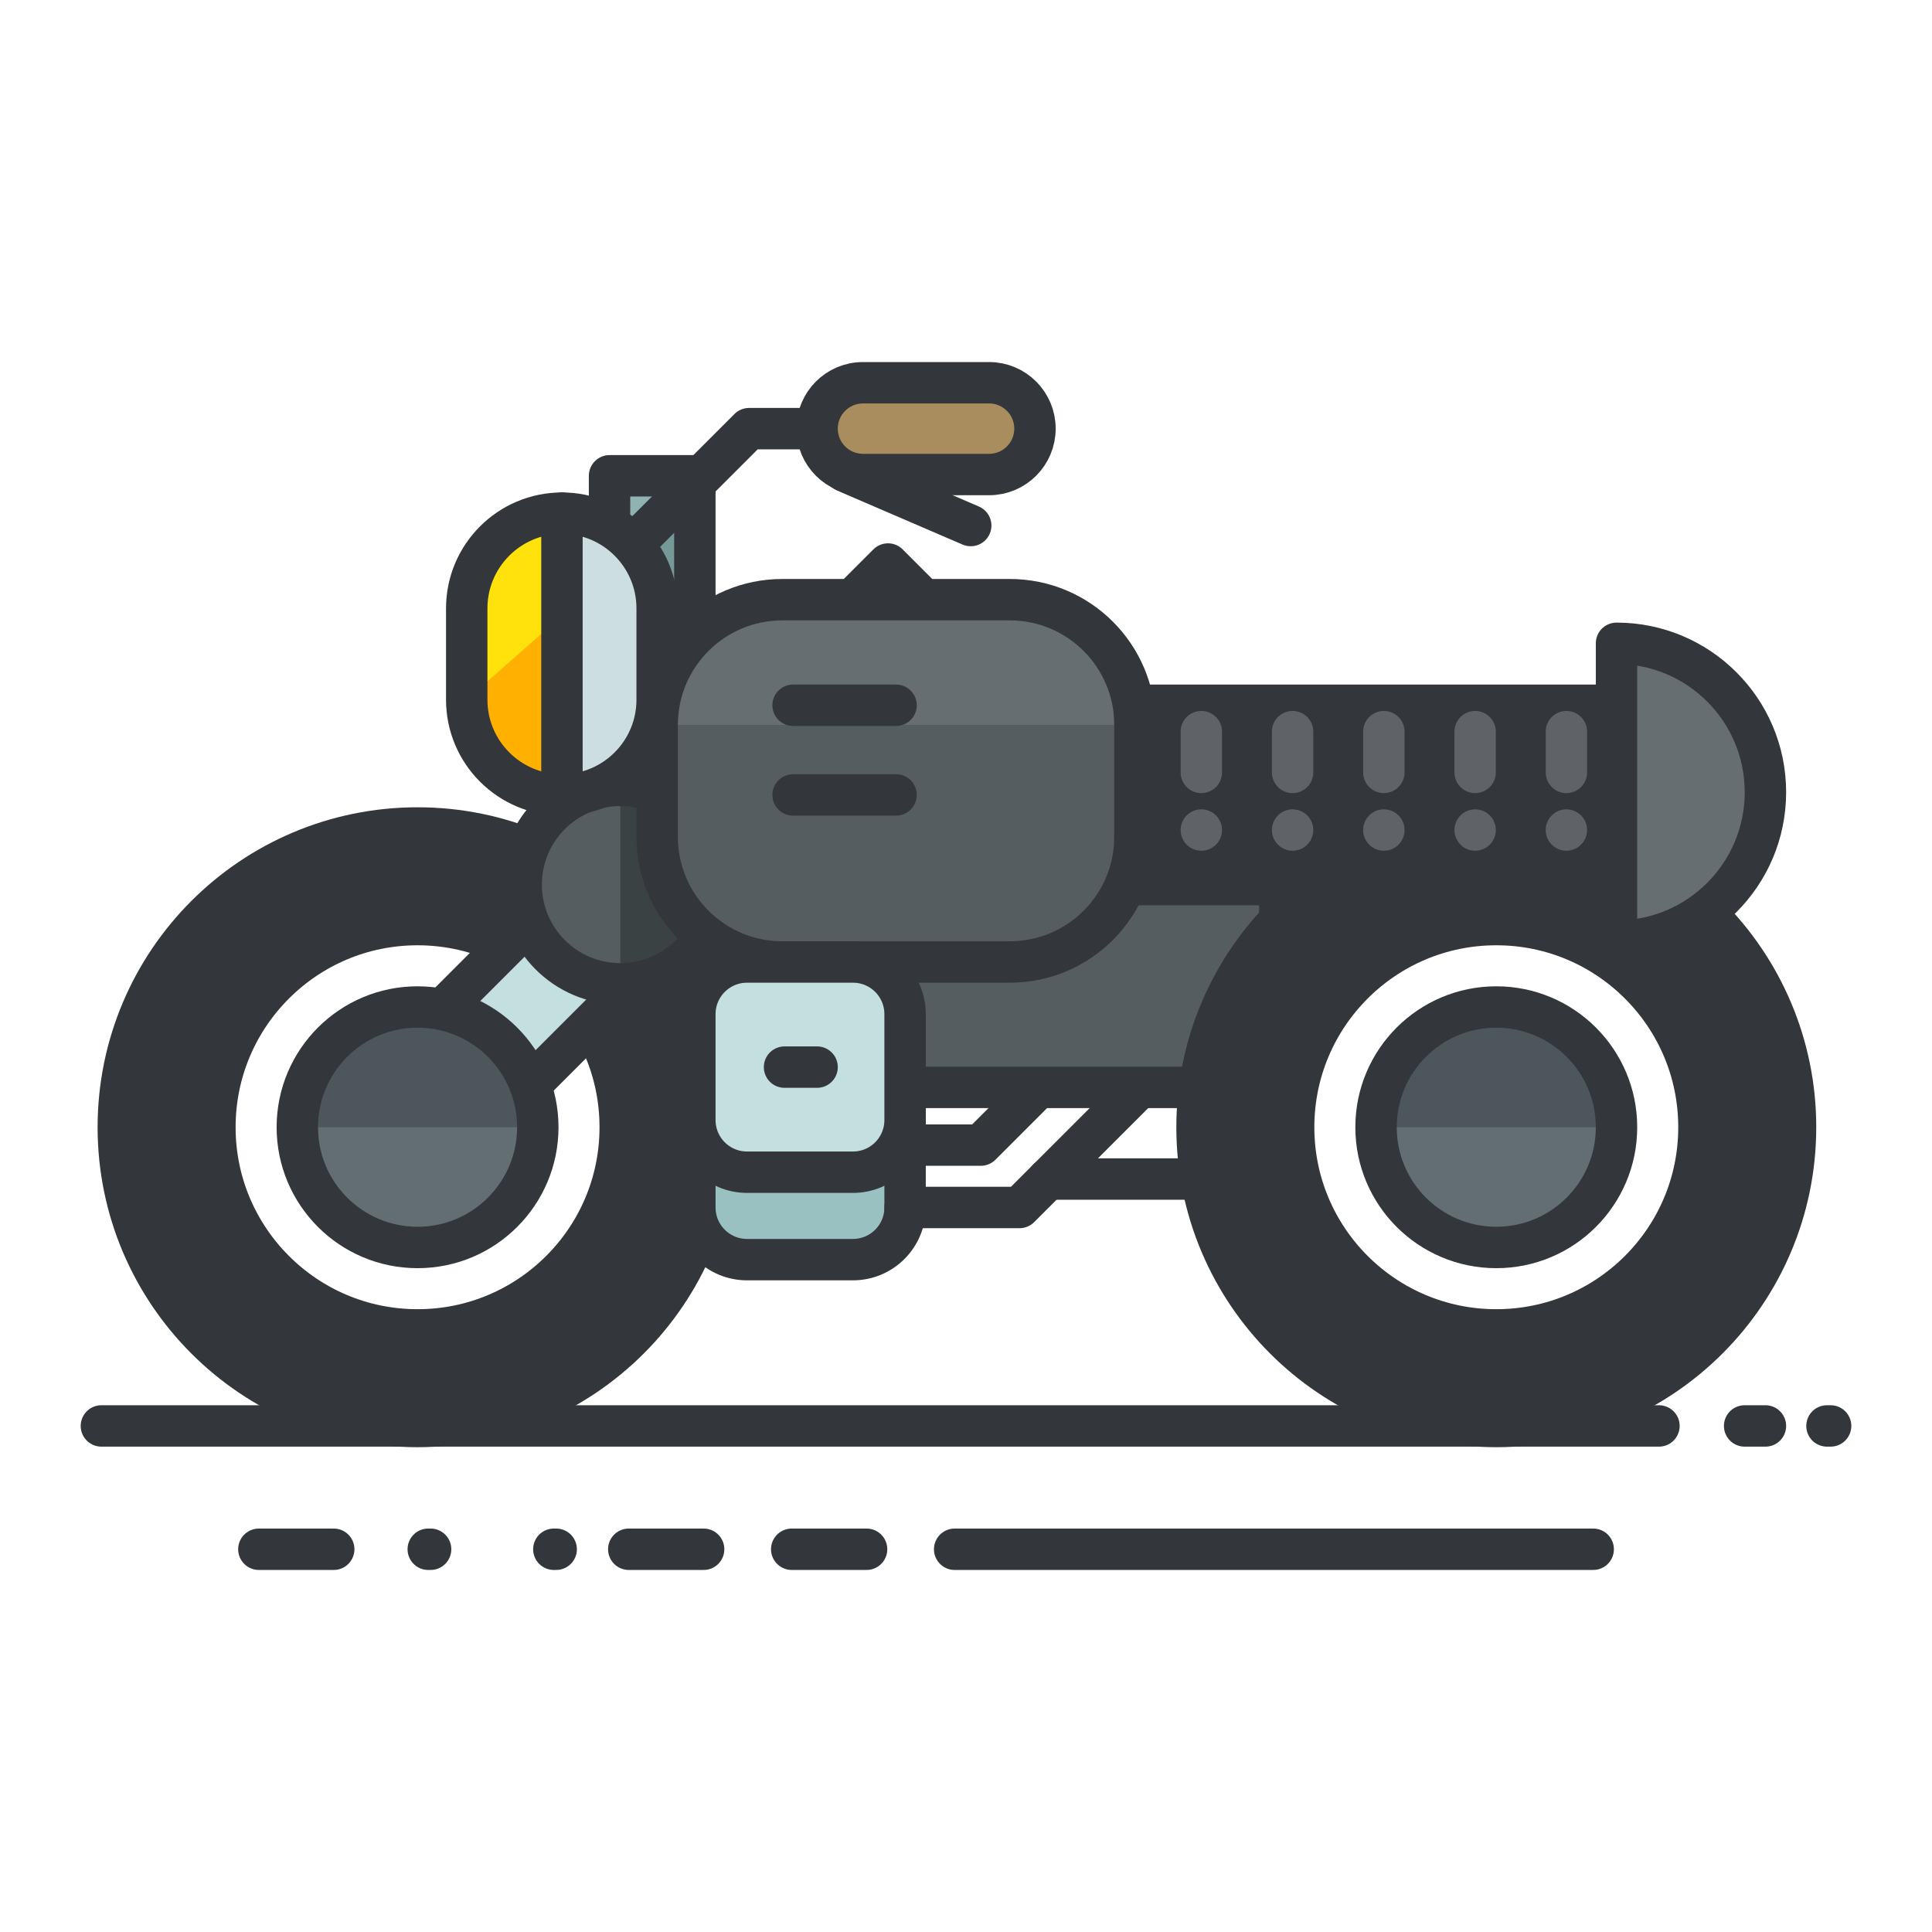 <?xml version="1.0" encoding="utf-8"?>
<!-- Generator: Adobe Illustrator 16.0.0, SVG Export Plug-In . SVG Version: 6.00 Build 0)  -->
<!DOCTYPE svg PUBLIC "-//W3C//DTD SVG 1.1//EN" "http://www.w3.org/Graphics/SVG/1.1/DTD/svg11.dtd">
<svg version="1.1" id="Layer_1" xmlns="http://www.w3.org/2000/svg" xmlns:xlink="http://www.w3.org/1999/xlink" x="0px" y="0px"
	 width="140px" height="140px" viewBox="0 0 140 140" style="enable-background:new 0 0 140 140;" xml:space="preserve">
<style type="text/css">
<![CDATA[
	.st0{fill:#7A62F4;}
	.st1{fill:#7A8A91;}
	.st2{fill:#AA3154;}
	.st3{fill:#474B4F;}
	.st4{fill:#474C51;}
	.st5{fill:#477184;}
	.st6{fill:#AA8D5E;}
	.st7{fill:#AAF789;}
	.st8{fill:#7BE6FF;}
	.st9{fill:#7C66D8;}
	.st10{fill:#7CC0D8;}
	.st11{fill:#495359;}
	.st12{fill:#49DB7A;}
	.st13{fill:#49E500;}
	.st14{fill:#7DA8AA;}
	
		.st15{fill:none;stroke:#7C9199;stroke-width:3;stroke-linecap:round;stroke-linejoin:round;stroke-miterlimit:10;stroke-dasharray:5;}
	.st16{fill:#AD9F7F;}
	.st17{fill:none;stroke:#D3ECEF;stroke-linecap:round;stroke-linejoin:round;stroke-miterlimit:10;}
	.st18{fill:none;stroke:#C42323;stroke-width:3;stroke-linecap:round;stroke-linejoin:round;stroke-miterlimit:10;}
	.st19{fill:#AE52FF;}
	.st20{fill:#10DEF9;}
	.st21{fill:none;stroke:#267DC4;stroke-width:3;stroke-linecap:round;stroke-linejoin:round;stroke-miterlimit:10;}
	.st22{fill:#1162BA;}
	.st23{fill:#E02F2F;}
	.st24{fill:#E05368;}
	.st25{fill:#AFBFCE;}
	.st26{fill:#AFC8DD;}
	.st27{fill:#E0CC77;}
	.st28{fill:#1247B2;}
	.st29{fill:#E0DECE;}
	.st30{fill:#E0FF9C;}
	.st31{fill:none;stroke:#E21A32;stroke-linecap:round;stroke-linejoin:round;stroke-miterlimit:10;}
	.st32{fill:#13D626;}
	.st33{fill:#E2823B;}
	.st34{fill:#1462EF;}
	.st35{fill:#14B0ED;}
	.st36{fill:#1576EA;}
	.st37{fill:#15BDFF;}
	.st38{fill:#1613A5;}
	.st39{fill:#4A5056;}
	.st40{fill:#E55166;}
	.st41{fill:#E55A6B;}
	.st42{fill:#E56171;}
	.st43{fill:none;stroke:#79CC7E;stroke-width:2;stroke-linecap:round;stroke-linejoin:round;stroke-miterlimit:10;}
	.st44{fill:#4B6466;}
	.st45{opacity:0.4;fill:#79CC7E;}
	.st46{fill:#E6F1F4;}
	.st47{fill:#E6F2FC;}
	.st48{fill:#4C6362;}
	.st49{fill:#18AA67;}
	.st50{fill:#4D4D91;}
	.st51{fill:#4D575B;}
	.st52{fill:#E88E0C;}
	.st53{fill:#4DADCE;}
	.st54{fill:#E8E8E8;}
	.st55{opacity:0.3;fill:#9AA5A4;}
	.st56{fill:#80C3FF;}
	.st57{fill:#B066FF;}
	.st58{fill:#818F91;}
	.st59{fill:#B0D1D6;}
	.st60{fill:#B1DBDD;}
	.st61{fill:#B2104E;}
	.st62{fill:none;stroke:#FCFAE8;stroke-width:3;stroke-linecap:round;stroke-linejoin:round;stroke-miterlimit:10;}
	.st63{fill:#B2D1C7;}
	.st64{fill:#83ED3E;}
	.st65{fill:#83ED88;}
	.st66{fill:#8461BC;}
	.st67{fill:#84692C;}
	.st68{fill:#B3C9E2;}
	.st69{fill:none;stroke:#ED8700;stroke-width:3;stroke-linecap:round;stroke-linejoin:round;}
	.st70{fill:none;stroke:#64E2DC;stroke-width:3;stroke-linecap:round;stroke-linejoin:round;stroke-miterlimit:10;}
	.st71{fill:none;stroke:#33363A;stroke-width:3;stroke-linecap:round;stroke-linejoin:round;stroke-miterlimit:10;}
	.st72{fill:none;stroke:#33363A;stroke-width:4;stroke-linecap:round;stroke-linejoin:round;stroke-miterlimit:10;}
	.st73{fill:#85A7A8;}
	.st74{fill:#85C606;}
	.st75{fill:none;stroke:#33363A;stroke-width:5;stroke-linecap:round;stroke-linejoin:round;stroke-miterlimit:10;}
	.st76{fill:#86B2A2;}
	.st77{fill:#EA3D6A;}
	.st78{fill:#875835;}
	.st79{fill:#EA9706;}
	.st80{fill:#1C19AF;}
	.st81{fill:#EAAA0A;}
	.st82{fill:#EABC73;}
	.st83{fill:#EADFB2;}
	.st84{fill:#EAE4BE;}
	.st85{fill:#EAF2F9;}
	.st86{fill:#B7883D;}
	.st87{fill:#1CE5C3;}
	.st88{fill:#1CE8E3;}
	.st89{fill:#B7F467;}
	.st90{fill:none;stroke:#36B0CC;stroke-width:3;stroke-linecap:round;stroke-linejoin:round;stroke-miterlimit:10;}
	.st91{fill:#EBEDD3;}
	.st92{fill:none;stroke:#FFB000;stroke-width:3;stroke-linecap:round;stroke-linejoin:round;stroke-dasharray:8.275,8.275;}
	.st93{fill:#1DA834;}
	.st94{fill:#1DC8CC;}
	.st95{fill:#8957CE;}
	.st96{fill:#B8D3D1;}
	.st97{fill:#89A3A3;}
	.st98{fill:#1E91F9;}
	.st99{fill:#B969FF;}
	.st100{fill:#1EA6E2;}
	.st101{fill:#FFFFFF;stroke:#FFFFFF;stroke-width:2;stroke-linecap:round;stroke-linejoin:round;stroke-miterlimit:10;}
	.st102{fill:#ED4706;}
	.st103{fill:#EDA411;}
	.st104{fill:#EDDE88;}
	.st105{fill:#EDF4F4;}
	.st106{fill:#5050E2;}
	.st107{fill:#1FADE5;}
	.st108{enable-background:new    ;}
	.st109{fill:#EF4D4D;}
	.st110{fill:#EF6F7B;}
	.st111{fill:#EF9681;}
	.st112{fill:#EFA37D;}
	.st113{fill:#EFB289;}
	.st114{fill:#EFBD59;}
	.st115{fill:#EFCA0F;}
	.st116{fill:#EFEFDF;}
	.st117{fill:#526163;}
	.st118{fill:#529E54;}
	.st119{fill:#52C408;}
	.st120{fill:#5351B7;}
	.st121{fill:none;stroke:#EBEDD3;stroke-linecap:round;stroke-linejoin:round;stroke-miterlimit:10;}
	.st122{fill:#555D60;}
	.st123{fill:#55DBFF;}
	.st124{fill:none;stroke:#FFEF5A;stroke-width:2;stroke-linecap:round;stroke-linejoin:round;stroke-miterlimit:10;}
	.st125{fill:none;stroke:#FFEF5A;stroke-width:4;stroke-linecap:round;stroke-linejoin:round;stroke-miterlimit:10;}
	.st126{fill:none;stroke:#536B7C;stroke-width:3;stroke-linecap:round;stroke-linejoin:round;stroke-miterlimit:10;}
	.st127{fill:#8A9199;}
	.st128{fill:#8A998A;}
	.st129{fill:#8CE5E2;}
	.st130{fill:#BC3150;}
	.st131{fill:#595F66;}
	.st132{fill:#BC8B4B;}
	.st133{fill:#8DABC9;}
	.st134{fill:#8E7EED;}
	.st135{fill:#8EC1C1;}
	.st136{fill:#20BCF2;}
	.st137{fill:#8F56D8;}
	.st138{fill:#BEDD05;}
	.st139{fill:none;stroke:#EAD7FF;stroke-width:3;stroke-linecap:round;stroke-linejoin:round;stroke-miterlimit:10;}
	.st140{fill:#2178F7;}
	.st141{fill:#219B1E;}
	.st142{fill:#BF76FF;}
	.st143{fill:none;stroke:#88CCFF;stroke-width:3;stroke-linecap:round;stroke-linejoin:round;stroke-miterlimit:10;}
	.st144{fill:#22A1EF;}
	.st145{fill:#237AF9;}
	.st146{fill:#F2790C;}
	.st147{fill:#246DED;}
	.st148{fill:#F3FAFF;}
	.st149{fill:#25C10A;}
	.st150{fill:#F42535;}
	.st151{fill:#F4921E;}
	.st152{fill:#F4AB0B;}
	.st153{fill:#F4F3E9;}
	.st154{fill:#5A5F63;}
	.st155{fill:#26A3F7;}
	.st156{fill:#F5FEFF;}
	.st157{fill:#277AF4;}
	.st158{fill:#2792F4;}
	.st159{fill:#279377;}
	.st160{fill:#27C927;}
	.st161{fill:#5C2DE0;}
	.st162{fill:#F7441C;}
	.st163{fill:#F7910B;}
	.st164{fill:#F79E00;}
	.st165{fill:none;stroke:#FFB000;stroke-width:3;stroke-linecap:round;stroke-linejoin:round;}
	.st166{fill:#5D3EDD;}
	.st167{fill:#29CDFF;}
	.st168{fill:#5E6870;}
	.st169{fill:#F9A858;}
	.st170{fill:#F9C19B;}
	.st171{fill:#F9E446;}
	.st172{fill:#5F666B;}
	.st173{fill:#5FCE96;}
	.st174{fill:#90B2B1;}
	.st175{fill:#91EA57;}
	.st176{fill:#C11E5C;}
	.st177{fill:#C14830;}
	.st178{fill:#C17E25;}
	.st179{fill:#C1B995;}
	.st180{fill:#C1BFA7;}
	.st181{fill:none;stroke:#F9EF95;stroke-width:3;stroke-linecap:round;stroke-linejoin:round;stroke-miterlimit:10;}
	.st182{fill:#92E0FF;}
	.st183{fill:#92FC6B;}
	.st184{fill:#C28AE2;}
	.st185{fill:#939DA3;}
	.st186{fill:#C3D8D6;}
	.st187{fill:#C3DFE0;}
	.st188{fill:#C42323;}
	.st189{fill:#C4415B;}
	.st190{fill:#C480FF;}
	.st191{fill:#95AF68;}
	.st192{fill:#2A8BF4;}
	.st193{fill:#2AAD2A;}
	.st194{fill:#C5E3EA;}
	.st195{fill:#C63C4D;}
	.st196{fill:#C67A6D;}
	.st197{fill:#C6BA9B;}
	.st198{fill:#FC4259;}
	.st199{fill:#FC90A2;}
	.st200{fill:#C8DBDB;}
	.st201{fill:#FCC322;}
	.st202{fill:#FCDECA;}
	.st203{fill:#FCF8E6;}
	.st204{fill:#2E6ECC;}
	.st205{fill:#FCFCB9;}
	.st206{fill:none;stroke:#FFB000;stroke-width:3;stroke-linecap:round;stroke-linejoin:round;stroke-dasharray:8.028,8.028;}
	.st207{fill:#C9E1F2;}
	.st208{fill:#FDFFFF;}
	.st209{fill:#FF315D;}
	.st210{fill:#FF3636;}
	.st211{fill:#FF4800;}
	.st212{fill:#FF502E;}
	.st213{fill:#FF5B00;}
	.st214{fill:#FF647E;}
	.st215{fill:#FF6B06;}
	.st216{fill:#FF7639;}
	.st217{fill:#FF7892;}
	.st218{fill:#FF7900;}
	.st219{fill:#FF8103;}
	.st220{fill:#FF8500;}
	.st221{fill:#FF9100;}
	.st222{fill:#FF9700;}
	.st223{fill:#FF9E12;}
	.st224{fill:#61BBFF;}
	.st225{fill:#FFA300;}
	.st226{fill:#FFAA00;}
	.st227{fill:#FFABBF;}
	.st228{fill:#FFB000;}
	.st229{fill:#FFB206;}
	.st230{fill:#FFBC00;}
	.st231{fill:#FFBF31;}
	.st232{fill:#FFC1AE;}
	.st233{fill:#FFC200;}
	.st234{fill:#FFC757;}
	.st235{fill:#FFC817;}
	.st236{fill:#FFCE00;}
	.st237{fill:#FFD243;}
	.st238{fill:#FFD400;}
	.st239{fill:#FFD833;}
	.st240{fill:#FFD9C0;}
	.st241{fill:#FFDC10;}
	.st242{fill:#FFDE52;}
	.st243{fill:#FFE108;}
	.st244{fill:#FFE10B;}
	.st245{fill:#FFE31A;}
	.st246{fill:#FFE448;}
	.st247{fill:#FFE8C2;}
	.st248{fill:#FFE98F;}
	.st249{fill:#FFEB5A;}
	.st250{fill:#FFEDA1;}
	.st251{fill:#FFF19C;}
	.st252{fill:#FFF6E1;}
	.st253{fill:#FFF87B;}
	.st254{fill:#FFF8C7;}
	.st255{fill:#FFFCEE;}
	.st256{fill:#FFFFFF;}
	.st257{fill:#62CEDD;}
	.st258{fill:#636E72;}
	.st259{fill:none;stroke:#DDAC24;stroke-width:2;stroke-linecap:round;stroke-linejoin:round;stroke-miterlimit:10;}
	.st260{fill:#64BDFF;}
	.st261{fill:#64E2DC;}
	.st262{fill:none;stroke:#33363A;stroke-linecap:round;stroke-linejoin:round;stroke-miterlimit:10;}
	.st263{fill:#66797F;}
	.st264{fill:none;stroke:#EBC0F9;stroke-width:3;stroke-linecap:round;stroke-linejoin:round;stroke-miterlimit:10;}
	.st265{fill:#9AC1C1;}
	.st266{fill:#676E72;}
	.st267{fill:#677F7F;}
	.st268{fill:#678B99;}
	.st269{fill:#9B0751;}
	.st270{fill:#9B6743;}
	.st271{fill:#9B7335;}
	.st272{fill:none;stroke:#E0FF9C;stroke-width:3;stroke-linecap:round;stroke-linejoin:round;stroke-miterlimit:10;}
	.st273{fill:#CAD7E5;}
	.st274{fill:#CAE5E3;}
	.st275{fill:none;stroke:#FFD815;stroke-width:3;stroke-linecap:round;stroke-linejoin:round;stroke-miterlimit:10;}
	.st276{fill:none;stroke:#64C0F9;stroke-width:3;stroke-linecap:round;stroke-linejoin:round;stroke-miterlimit:10;}
	.st277{fill:#68B6DD;}
	.st278{fill:#CC445B;}
	.st279{fill:none;stroke:#66A8F7;stroke-width:3;stroke-linecap:round;stroke-linejoin:round;stroke-miterlimit:10;}
	.st280{fill:#9D67C1;}
	.st281{fill:#CCFFFF;}
	.st282{fill:#9DC0C4;}
	.st283{fill:#9E2323;}
	.st284{fill:#9E45DD;}
	.st285{fill:#CDDEE0;}
	.st286{fill:#309FD6;}
	.st287{fill:none;stroke:#ED8700;stroke-width:3;stroke-linecap:round;stroke-linejoin:round;stroke-dasharray:7.704,7.704;}
	.st288{fill:#CE4313;}
	.st289{fill:#CEA255;}
	.st290{fill:#9FC1B5;}
	.st291{fill:#3131DD;}
	.st292{fill:#33363A;}
	.st293{fill:#334746;}
	.st294{fill:#3380CC;}
	.st295{fill:#34C166;}
	.st296{fill:#363B3F;}
	.st297{fill:#6A797C;}
	.st298{fill:#33363A;stroke:#33363A;stroke-width:3;stroke-linecap:round;stroke-linejoin:round;stroke-miterlimit:10;}
	.st299{fill:#6C85FF;}
	.st300{opacity:0.2;fill:#3C8DA0;}
	.st301{fill:none;stroke:#5F6266;stroke-width:3;stroke-linecap:round;stroke-linejoin:round;stroke-miterlimit:10;}
	.st302{fill:#00ADDB;}
	.st303{fill:#6F898C;}
	.st304{fill:#6FAF00;}
	.st305{fill:#D0D8CA;}
	.st306{fill:#D0E0EA;}
	.st307{fill:#D0E2F4;}
	.st308{fill:none;stroke:#FFB000;stroke-width:3;stroke-linecap:round;stroke-linejoin:round;stroke-dasharray:7.848,7.848;}
	.st309{fill:none;stroke:#33363A;stroke-width:10;stroke-linecap:round;stroke-linejoin:round;stroke-miterlimit:10;}
	.st310{fill:#04968E;}
	.st311{fill:#D30B49;}
	.st312{fill:#D31818;}
	.st313{fill:#D34624;}
	.st314{fill:#D39F1E;}
	.st315{fill:#D3D1C1;}
	.st316{fill:#D3DADD;}
	.st317{fill:#D3E5EA;}
	.st318{fill:#055E6D;}
	.st319{fill:#059CE8;}
	.st320{fill:#064E7F;}
	.st321{fill:#066782;}
	.st322{fill:#07563C;}
	.st323{fill:#D5E2CC;}
	.st324{fill:#3B4244;}
	.st325{fill:#D60024;}
	.st326{fill:#D6702B;}
	.st327{fill:#D68967;}
	.st328{fill:#D6A545;}
	.st329{fill:#D6CB9D;}
	.st330{fill:#3C4044;}
	.st331{fill:#08BC26;}
	.st332{fill:#097F2A;}
	.st333{fill:none;stroke:#FFAB94;stroke-width:4;stroke-linecap:round;stroke-linejoin:round;stroke-miterlimit:10;}
	.st334{fill:#3D5957;}
	.st335{fill:#3D99F4;}
	.st336{fill:#D8235F;}
	.st337{fill:#D83055;}
	.st338{fill:#D83563;}
	.st339{fill:#D83705;}
	.st340{fill:#D8533D;}
	.st341{fill:#D8D7C0;}
	.st342{fill:#3E9FF7;}
	.st343{fill:#D9F0F4;}
	.st344{fill:#705622;}
	.st345{fill:#70D63A;}
	.st346{fill:#A03F25;}
	.st347{fill:#A07F3C;}
	.st348{opacity:0.6;fill:#2670BF;}
	.st349{fill:#A0BAB9;}
	.st350{fill:#A197FC;}
	.st351{fill:#727B84;}
	.st352{fill:#A1C6C6;}
	.st353{fill:#A23FE8;}
	.st354{fill:#737F73;}
	.st355{fill:#73F4B3;}
	.st356{fill:#A31153;}
	.st357{fill:#748C4F;}
	.st358{fill:#749997;}
	.st359{fill:#0A7BE2;}
	.st360{fill:#0A8989;}
	.st361{fill:#0A912A;}
	.st362{fill:#0A9B3D;}
	.st363{fill:#0A9DBF;}
	.st364{fill:#A53CEF;}
	.st365{fill:#0ABAEA;}
	.st366{fill:#A5BFBF;}
	.st367{fill:#7799AA;}
	.st368{fill:#77D852;}
	.st369{fill:#0C4ABA;}
	.st370{fill:#DAE5E5;}
	.st371{fill:#0CA813;}
	.st372{fill:#788E8D;}
	.st373{fill:#78CFFF;}
	.st374{fill:#A8273D;}
	.st375{fill:#79CC7E;}
	.st376{fill:#0E48DB;}
	.st377{fill:#DCE7EF;}
	.st378{fill:#0E7F24;}
	.st379{fill:#DDAC24;}
	.st380{fill:#DDC872;}
	.st381{fill:#DDE6E8;}
	.st382{fill:#404449;}
	.st383{fill:#0FA88E;}
	.st384{fill:#DEF21D;}
	.st385{fill:#4120CE;}
	.st386{fill:none;stroke:#CCB13E;stroke-width:3;stroke-linecap:round;stroke-linejoin:round;stroke-miterlimit:10;}
	.st387{fill:#41F7D4;}
	.st388{fill:#DFEDEF;}
	.st389{fill:#DFF4E9;}
	.st390{fill:#DFF7F6;}
	.st391{fill:#42E6EA;}
	.st392{fill:#43474C;}
	.st393{fill:#43B1E8;}
	.st394{fill:#44CC7B;}
	.st395{fill:#45484C;}
	.st396{fill:#454A4F;}
	.st397{fill:#45BA0F;}
	.st398{fill:#45CAFF;}
]]>
</style>
<g>
	<g>
		<polyline class="st71" points="62.775,82.979 71.07,82.979 79.434,74.615 		"/>
		<rect x="53.387" y="62.048" class="st122" width="39.352" height="16.75"/>
		<rect x="53.387" y="62.048" class="st71" width="39.352" height="16.75"/>
		<circle class="st309" cx="30.258" cy="81.684" r="18.185"/>
		<circle class="st309" cx="108.427" cy="81.684" r="18.185"/>
		
			<rect x="44.926" y="36.29" transform="matrix(0.707 0.707 -0.707 0.707 58.243 -16.549)" class="st187" width="8.354" height="51.515"/>
		
			<rect x="47.525" y="46.801" transform="matrix(0.707 0.707 -0.707 0.707 57.186 -19.146)" class="st265" width="8.353" height="25.294"/>
		
			<rect x="44.926" y="36.29" transform="matrix(0.707 0.707 -0.707 0.707 58.243 -16.549)" class="st71" width="8.354" height="51.515"/>
		<g>
			<path class="st265" d="M65.586,87.499c0,2.088-1.691,3.779-3.779,3.779h-7.675c-2.087,0-3.78-1.691-3.78-3.779v-7.674
				c0-2.088,1.693-3.779,3.78-3.779h7.675c2.088,0,3.779,1.691,3.779,3.779V87.499z"/>
			<path class="st71" d="M65.586,87.499c0,2.088-1.691,3.779-3.779,3.779h-7.675c-2.087,0-3.78-1.691-3.78-3.779v-7.674
				c0-2.088,1.693-3.779,3.78-3.779h7.675c2.088,0,3.779,1.691,3.779,3.779V87.499z"/>
		</g>
		<g>
			<path class="st122" d="M52.145,64.101c0,3.972-3.219,7.191-7.189,7.191l0,0c-3.972,0-7.19-3.22-7.19-7.191l0,0
				c0-3.971,3.219-7.189,7.19-7.189l0,0C48.926,56.911,52.145,60.13,52.145,64.101L52.145,64.101z"/>
			<path class="st324" d="M44.955,56.911L44.955,56.911c3.971,0,7.189,3.219,7.189,7.189l0,0c0,3.972-3.219,7.191-7.189,7.191l0,0"
				/>
			<path class="st71" d="M52.145,64.101c0,3.972-3.219,7.191-7.189,7.191l0,0c-3.972,0-7.19-3.22-7.19-7.191l0,0
				c0-3.971,3.219-7.189,7.19-7.189l0,0C48.926,56.911,52.145,60.13,52.145,64.101L52.145,64.101z"/>
		</g>
		<g>
			<rect x="44.17" y="34.478" class="st174" width="6.182" height="9.736"/>
			<rect x="44.17" y="37.336" class="st358" width="6.182" height="9.735"/>
			<rect x="44.17" y="34.478" class="st71" width="6.182" height="9.736"/>
		</g>
		<path class="st244" d="M47.62,50.704c0,3.811-3.09,6.9-6.899,6.9l0,0c-3.811,0-6.9-3.09-6.9-6.9v-6.619c0-3.811,3.09-6.9,6.9-6.9
			l0,0c3.81,0,6.899,3.09,6.899,6.9V50.704z"/>
		<path class="st228" d="M40.721,44.61v-7.426c3.81,0,6.899,3.09,6.899,6.9v6.619c0,3.811-3.09,6.9-6.899,6.9l0,0
			c-3.811,0-6.9-3.09-6.9-6.9"/>
		<path class="st285" d="M40.721,37.185v20.42c3.81,0,6.899-3.09,6.899-6.9v-6.619C47.62,40.274,44.53,37.185,40.721,37.185z"/>
		<path class="st266" d="M82.244,60.636c0,5.012-4.062,9.074-9.074,9.074H56.693c-5.011,0-9.073-4.062-9.073-9.074v-8.107
			c0-5.011,4.062-9.074,9.073-9.074H73.17c5.012,0,9.074,4.063,9.074,9.074V60.636z"/>
		<path class="st122" d="M82.244,52.528v8.107c0,5.012-4.062,9.074-9.074,9.074H56.693c-5.011,0-9.073-4.062-9.073-9.074v-8.107"/>
		<path class="st71" d="M82.244,60.636c0,5.012-4.062,9.074-9.074,9.074H56.693c-5.011,0-9.073-4.062-9.073-9.074v-8.107
			c0-5.011,4.062-9.074,9.073-9.074H73.17c5.012,0,9.074,4.063,9.074,9.074V60.636z"/>
		<rect x="82.244" y="51.106" class="st292" width="37.412" height="12.995"/>
		<rect x="82.244" y="51.106" class="st71" width="37.412" height="12.995"/>
		<path class="st71" d="M47.62,50.704c0,3.811-3.09,6.9-6.899,6.9l0,0c-3.811,0-6.9-3.09-6.9-6.9v-6.619c0-3.811,3.09-6.9,6.9-6.9
			l0,0c3.81,0,6.899,3.09,6.899,6.9V50.704z"/>
		<line class="st71" x1="40.721" y1="37.185" x2="40.721" y2="57.604"/>
		<g>
			<line class="st301" x1="87.053" y1="53.017" x2="87.053" y2="55.972"/>
			<line class="st301" x1="87.053" y1="60.147" x2="87.053" y2="60.147"/>
		</g>
		<g>
			<line class="st301" x1="93.666" y1="53.017" x2="93.666" y2="55.972"/>
			<line class="st301" x1="93.666" y1="60.147" x2="93.666" y2="60.147"/>
		</g>
		<g>
			<line class="st301" x1="100.279" y1="53.017" x2="100.279" y2="55.972"/>
			<line class="st301" x1="100.279" y1="60.147" x2="100.279" y2="60.147"/>
		</g>
		<g>
			<line class="st301" x1="106.894" y1="53.017" x2="106.894" y2="55.972"/>
			<line class="st301" x1="106.894" y1="60.147" x2="106.894" y2="60.147"/>
		</g>
		<g>
			<line class="st301" x1="113.507" y1="53.017" x2="113.507" y2="55.972"/>
			<line class="st301" x1="113.507" y1="60.147" x2="113.507" y2="60.147"/>
		</g>
		<polyline class="st71" points="45.906,39.437 54.283,31.061 64.469,31.061 		"/>
		<path class="st6" d="M74.998,31.061c0,1.837-1.488,3.325-3.324,3.325h-9.142c-1.836,0-3.323-1.488-3.323-3.325l0,0
			c0-1.837,1.487-3.325,3.323-3.325h9.142C73.51,27.735,74.998,29.224,74.998,31.061L74.998,31.061z"/>
		<path class="st71" d="M74.998,31.061c0,1.837-1.488,3.325-3.324,3.325h-9.142c-1.836,0-3.323-1.488-3.323-3.325l0,0
			c0-1.837,1.487-3.325,3.323-3.325h9.142C73.51,27.735,74.998,29.224,74.998,31.061L74.998,31.061z"/>
		<line class="st71" x1="57.469" y1="51.106" x2="64.932" y2="51.106"/>
		<line class="st71" x1="57.469" y1="57.604" x2="64.932" y2="57.604"/>
		<line class="st71" x1="70.342" y1="38.083" x2="61.253" y2="34.169"/>
		<g>
			<path class="st187" d="M65.586,81.164c0,2.088-1.691,3.779-3.779,3.779h-7.675c-2.087,0-3.78-1.691-3.78-3.779v-7.675
				c0-2.088,1.693-3.779,3.78-3.779h7.675c2.088,0,3.779,1.691,3.779,3.779V81.164z"/>
			<path class="st71" d="M65.586,81.164c0,2.088-1.691,3.779-3.779,3.779h-7.675c-2.087,0-3.78-1.691-3.78-3.779v-7.675
				c0-2.088,1.693-3.779,3.78-3.779h7.675c2.088,0,3.779,1.691,3.779,3.779V81.164z"/>
		</g>
		<line class="st71" x1="56.85" y1="77.327" x2="59.209" y2="77.327"/>
		<g>
			<circle class="st258" cx="30.258" cy="81.684" r="8.713"/>
			<path class="st51" d="M21.545,81.684c0-4.812,3.9-8.714,8.713-8.714s8.713,3.901,8.713,8.714"/>
			<circle class="st71" cx="30.258" cy="81.684" r="8.713"/>
		</g>
		<g>
			<circle class="st258" cx="108.426" cy="81.684" r="8.713"/>
			<path class="st51" d="M99.713,81.684c0-4.812,3.9-8.714,8.714-8.714c4.812,0,8.712,3.901,8.712,8.714"/>
			<circle class="st71" cx="108.426" cy="81.684" r="8.713"/>
		</g>
		<path class="st266" d="M117.139,46.616v21.58c5.959,0,10.791-4.83,10.791-10.789S123.098,46.616,117.139,46.616z"/>
		<path class="st71" d="M117.139,46.616v21.58c5.959,0,10.791-4.83,10.791-10.789S123.098,46.616,117.139,46.616z"/>
		<polyline class="st71" points="65.586,87.499 73.879,87.499 82.244,79.136 		"/>
		<line class="st71" x1="75.941" y1="85.437" x2="88.562" y2="85.437"/>
		<line class="st71" x1="7.347" y1="103.329" x2="120.214" y2="103.329"/>
		<line class="st71" x1="126.422" y1="103.329" x2="127.93" y2="103.329"/>
		<line class="st71" x1="132.389" y1="103.329" x2="132.653" y2="103.329"/>
	</g>
	<g>
		<line class="st71" x1="115.449" y1="112.265" x2="69.178" y2="112.265"/>
		<line class="st71" x1="62.796" y1="112.265" x2="57.371" y2="112.265"/>
		<line class="st71" x1="50.988" y1="112.265" x2="45.563" y2="112.265"/>
		<line class="st71" x1="40.303" y1="112.265" x2="40.133" y2="112.265"/>
		<line class="st71" x1="31.203" y1="112.265" x2="31.033" y2="112.265"/>
		<line class="st71" x1="24.183" y1="112.265" x2="18.758" y2="112.265"/>
	</g>
</g>
</svg>

